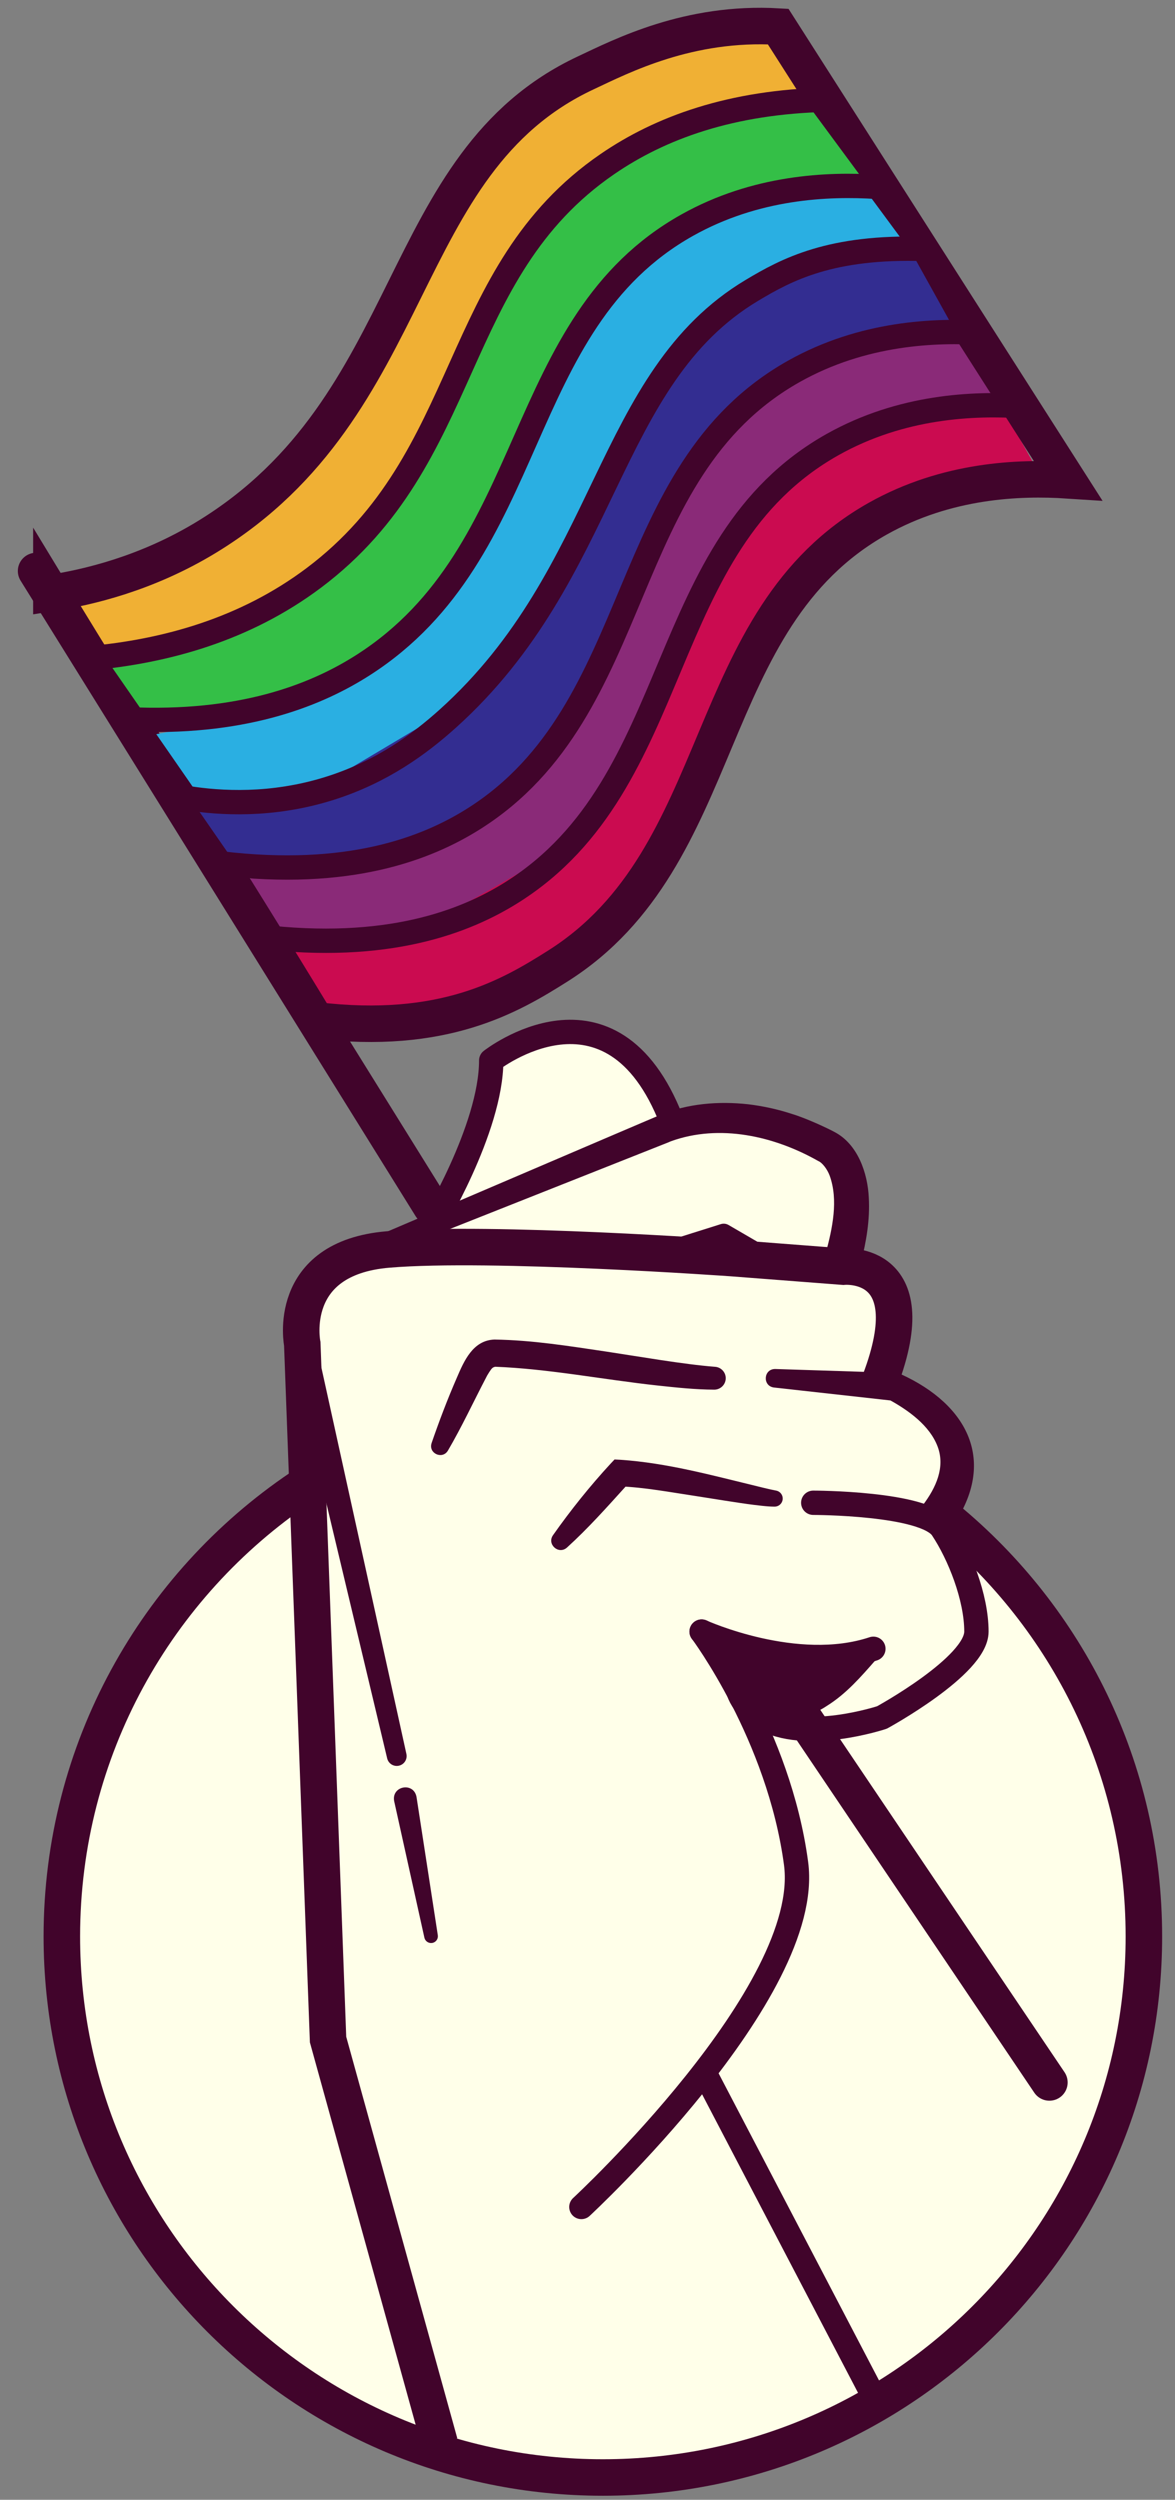 <?xml version="1.0" encoding="UTF-8"?>
<svg id="Camada_1" xmlns="http://www.w3.org/2000/svg" version="1.1" viewBox="0 0 361 768">
  <rect x="0" y="0" width="361" height="768" fill="#808080" stroke="none"/>
  <!-- Generator: Adobe Illustrator 29.5.1, SVG Export Plug-In . SVG Version: 2.1.0 Build 141)  -->
  <defs>
    <style>
      .st0 {
        fill: #f0b034;
      }

      .st1 {
        fill: #41042b;
      }

      .st2, .st3 {
        stroke-width: 11.22px;
      }

      .st2, .st3, .st4, .st5, .st6, .st7 {
        fill: none;
        stroke: #41042b;
      }

      .st2, .st3, .st7 {
        stroke-miterlimit: 10;
      }

      .st3, .st4 {
        stroke-linecap: round;
      }

      .st4, .st5, .st6 {
        stroke-linejoin: round;
      }

      .st4, .st5, .st7 {
        stroke-width: 7.48px;
      }

      .st8 {
        fill: #8a2a78;
      }

      .st9 {
        fill: #2aafe2;
      }

      .st10 {
        fill: #cb0b50;
      }

      .st6 {
        stroke-width: 5.87px;
      }

      .st11 {
        fill: #ffffe9;
      }

      .st12 {
        fill: #332d91;
      }

      .st13 {
        fill: #34bf47;
      }
    </style>
  </defs>
  <polygon class="st11" points="25.25 637.07 40.11 676.72 83.21 727.23 125.71 750.41 180.44 762 244.19 751.7 294.42 721.43 335.61 671.44 350.45 608.74 344.01 547.56 327.91 510.21 293.13 468.36 288.12 463.01 294.31 448.14 290.92 438.6 271.53 422.91 273.38 396.13 267.01 391.78 257.68 388.74 259.09 365.39 258.6 355.81 230.07 344.29 213.36 344.42 206.33 344.29 197.05 329.03 184.12 318.56 161.96 320.1 153.03 325.64 145.64 344.29 137.64 369.04 129.81 381.22 119.26 386.5 103.48 388.74 94.55 399.21 93.63 442.6 92.88 455.1 74.41 476.2 49.31 500.78 26.22 548.18 21.64 592.29 25.25 637.07"/>
  <path class="st2" d="M290.95,466.67c36.94,30.49,60.49,76.62,60.49,128.26,0,91.8-74.42,166.22-166.22,166.22S19,686.73,19,594.93c0-57.37,29.07-107.96,73.28-137.83"/>
  <path class="st2" d="M135.09,750.6l-34.3-124-7.92-213.71s-5.28-26.38,26.38-29.02c31.66-2.64,105.54,2.64,105.54,2.64l34.3,2.64s26.38-2.64,10.55,36.94"/>
  <path class="st1" d="M169.91,471.64c5.39-7.65,11.33-15.07,17.69-21.97,0,0,1.21-1.28,1.21-1.28l1.78.09c14.43.98,28.06,4.76,41.98,8.12.79.21,3.46.84,4.27,1.02.64.14,1.08.2,1.67.34,1.34.29,2.2,1.61,1.91,2.96-.26,1.19-1.33,2-2.51,1.96-.58-.02-1.26-.02-1.77-.07-.95-.05-3.65-.36-4.64-.49-3.99-.48-13.77-2.08-17.88-2.72-7.62-1.14-15.69-2.67-23.23-2.95,0,0,2.99-1.19,2.99-1.19-.27.27-.8.84-1.06,1.13-5.87,6.49-11.66,13-18.17,18.9-2.58,2.22-6.21-1.09-4.23-3.86h0Z"/>
  <path class="st1" d="M132.59,443.38c2.33-6.76,4.88-13.49,7.75-20.07,2.23-5.2,4.95-11.54,11.58-11.77,11.78.19,22.93,2.01,34.41,3.71,9.58,1.44,23.85,3.94,33.29,4.66,1.98.1,3.5,1.81,3.34,3.79-.15,1.85-1.71,3.25-3.54,3.24-5.88-.03-11.58-.65-17.35-1.27-16.66-1.8-33.51-5.16-50.16-5.78,0,0,.57-.04.57-.04-1.21.14-1.4.59-2.11,1.61-.27.48-.7,1.06-.93,1.58-3.93,7.51-7.55,15.33-11.84,22.65-1.72,2.81-6.04.81-5-2.32h0Z"/>
  <path class="st1" d="M238.19,420.59s37.04,1.19,37.04,1.19c0,0,.72.02.72.02s.9.42.9.42c20.45,9.35,29.58,26.71,15.83,46.69-1.72,2.58-5.2,3.27-7.78,1.55-2.69-1.78-3.31-5.52-1.35-8.07,4.02-5.32,6.92-11.66,4.51-17.99-2.42-6.42-8.93-11.13-15.07-14.47,0,0,1.62.44,1.62.44l-36.83-4.09c-3.58-.46-3.23-5.73.41-5.69h0Z"/>
  <path class="st1" d="M112.8,381c.07.06,90.12-38.57,88.93-37.98.24-.14.75-.34,1-.46,8.53-3.54,18.04-4.3,27.13-3.3,4.65.56,9.23,1.57,13.64,3.03,4.27,1.29,10.87,4.38,12.91,5.5,7.19,3.77,10.17,12.71,10.51,20.13.39,6.89-.77,13.52-2.42,20.06,0,0-10.82-2.95-10.82-2.95,2.08-7.61,3.94-16.4,1.21-23.87-.73-1.94-2.23-3.95-3.52-4.48-13.5-7.66-30.31-11.47-45.25-6.05,0,0-.48.2-.48.2,0,0-.29.13-.29.13,0,0-90.19,35.76-90.19,35.76s-2.36-5.72-2.36-5.72h0Z"/>
  <path class="st1" d="M96.94,411.95l27.92,126.9c.36,1.64-.67,3.26-2.31,3.62-1.62.36-3.22-.65-3.6-2.26l-30.13-126.39c-1.12-5.41,6.74-7.27,8.12-1.86h0Z"/>
  <path class="st1" d="M127.97,552.07l6.54,42.47c.18,1.15-.61,2.22-1.75,2.39-1.1.17-2.13-.55-2.37-1.62l-9.29-41.96c-.87-4.68,5.97-5.98,6.87-1.29h0Z"/>
  <polygon class="st6" points="207.68 383.5 222.35 378.88 232.98 385.06 207.68 383.5"/>
  <path class="st5" d="M132.45,377.12s18.47-30.2,18.47-51.31c0,0,36.94-29.02,55.41,18.47"/>
  <path class="st4" d="M178.62,678.04s71.24-65.96,65.96-105.54c-5.28-39.58-29.02-71.24-29.02-71.24"/>
  <line class="st4" x1="216.65" y1="637.15" x2="268.33" y2="736.08"/>
  <polygon class="st10" points="87.6 291.52 123.49 287.15 158.38 266.37 182.58 244.03 198.41 220.28 222.16 172.79 241.99 142.77 276.4 127.56 306.58 122.66 319.78 146.41 285.68 154.65 267.01 159.6 245.9 178.07 235.35 193.9 218.51 224.06 198.41 270.41 176.57 289.75 145.64 307.35 111.34 312.62 99.47 311.31 87.6 291.52"/>
  <polygon class="st8" points="74.41 270.41 110.3 263.41 145.19 242.62 169.39 220.28 185.22 196.54 208.96 149.04 228.8 119.03 263.21 103.81 293.39 98.92 306.58 122.66 272.49 130.91 253.82 135.85 232.71 154.32 222.16 170.15 205.31 200.31 185.22 246.67 163.37 266 132.45 283.6 98.15 288.88 86.28 287.56 74.41 270.41"/>
  <path class="st4" d="M215.56,501.27s29.02,13.19,52.77,5.28"/>
  <path class="st4" d="M249.86,461.69s34.3,0,39.58,7.92,10.55,21.11,10.55,31.66-29.02,26.38-29.02,26.38c0,0-23.75,7.92-36.94,0s-5.28-18.47-5.28-18.47"/>
  <path class="st1" d="M234.44,518.65c.3-.13,1.56-.05,1.97-.1,4.61-.04,8.75-.93,12.93-3.01,5.44-2.48,11.01-5.65,15.58-9.74,0,0,3.73,4.48,3.73,4.48-6.77,6.24-15.55,9.77-24.43,11.78-3.65.74-7.52,2.06-11.26.95-3.82-.44-6.67-7.19-3.62-11.18,2.23-3.4,3.65-3.99,5.1-4.07,1.44-.19,2.82-.07,4.24.26,4.37,1.16,8.84.85,13.34.41,4.75-.46,9.44-1.29,13.83-3.2,2.86-1.22,5.38,2.45,3.26,4.68-4.55,5.18-9.09,10.47-15.11,14.21-6.58,4.43-16.34,5.55-22.42-.44-.42-.38-.46-1.02-.1-1.45l2.97-3.59h0Z"/>
  <line class="st3" x1="240.62" y1="518.42" x2="322.41" y2="639.78"/>
  <polygon class="st0" points="30.23 204.46 66.49 193.9 100 175.88 125.99 146.56 157.9 80.49 182.58 51.42 216.88 35.59 248.54 30.32 235.35 9.21 195.76 15.17 158.84 35.59 135.09 64.62 127.17 91 109.28 119.09 91.1 141.73 66.49 162.24 40.11 175.43 21.32 181.45 30.23 204.46"/>
  <line class="st3" x1="11.09" y1="175.43" x2="132.45" y2="370.67"/>
  <path class="st2" d="M15.79,182.18c11-1.73,29.2-5.84,47.93-17.31,65.81-40.31,57.22-114.81,116.22-142.47,11.12-5.22,31.66-15.83,59.14-14.24,29.66,46.47,59.32,92.94,88.98,139.4-14.95-.98-37.17-.12-58.35,11.77-55.07,30.93-45.02,103.79-98.36,137.48-14.6,9.22-35.1,21.38-74.3,16.66-25.93-42.78-55.32-88.52-81.26-131.3Z"/>
  <path class="st7" d="M314.16,124.8c-14.95-.98-37.17-.12-58.35,11.77-55.07,30.93-45.02,103.79-98.36,137.48-14.6,9.22-38.55,18.41-77.75,13.7"/>
  <polygon class="st13" points="32.19 201.81 68.09 194.81 102.97 174.02 123.39 149.9 140.09 118.35 159.39 78.64 186.59 50.43 221 35.21 247.72 31.5 264.37 54.06 230.28 62.31 211.6 67.26 190.5 85.72 177.3 98.92 163.1 131.71 144.54 169.2 121.16 197.41 90.24 215 55.94 220.28 44.07 218.96 32.19 201.81"/>
  <polygon class="st9" points="48.02 225.56 83.92 218.55 118.8 197.77 139.22 173.64 155.92 142.1 175.22 102.38 202.42 74.17 236.83 58.96 263.55 55.25 280.2 77.81 246.11 86.05 227.43 91 206.33 109.47 195.77 125.3 178.93 155.46 160.37 192.94 136.99 221.15 106.07 238.75 71.77 244.03 59.9 242.71 48.02 225.56"/>
  <polygon class="st12" points="61.22 249.3 97.11 242.3 132 221.51 156.2 199.17 172.03 175.43 195.77 127.94 215.61 97.92 250.02 82.71 280.2 77.81 293.39 101.55 259.3 109.8 240.62 114.75 219.52 133.21 208.96 149.04 192.12 179.2 172.03 225.56 150.18 244.9 119.26 262.5 84.96 267.77 73.09 266.45 61.22 249.3"/>
  <path class="st7" d="M284.16,76.49c-28.9-.97-42.49,6.33-53.19,12.74-45.01,26.95-43.77,86.89-93.39,131.55-8.66,7.79-20.24,16.36-36.24,21.41-17.96,5.67-33.95,4.52-43.53,3.04"/>
  <path class="st7" d="M42.56,221.1c33.94.99,55.53-8.15,69.03-16.79,54.34-34.78,45.6-104.89,99.53-135.13,21.04-11.8,43.12-12.76,58.35-11.77"/>
  <path class="st7" d="M302.29,102.3c-14.95-.98-37.17-.12-58.35,11.77-55.07,30.93-45.02,103.79-98.36,137.48-14.6,9.22-38.55,18.41-77.75,13.7"/>
  <path class="st7" d="M254.28,30.64c-29.69.62-51.45,8.63-67.69,19.79-48.64,33.39-41.13,90.28-90.19,127.12-21.04,15.8-45.42,22.61-69.22,24.71"/>
</svg>